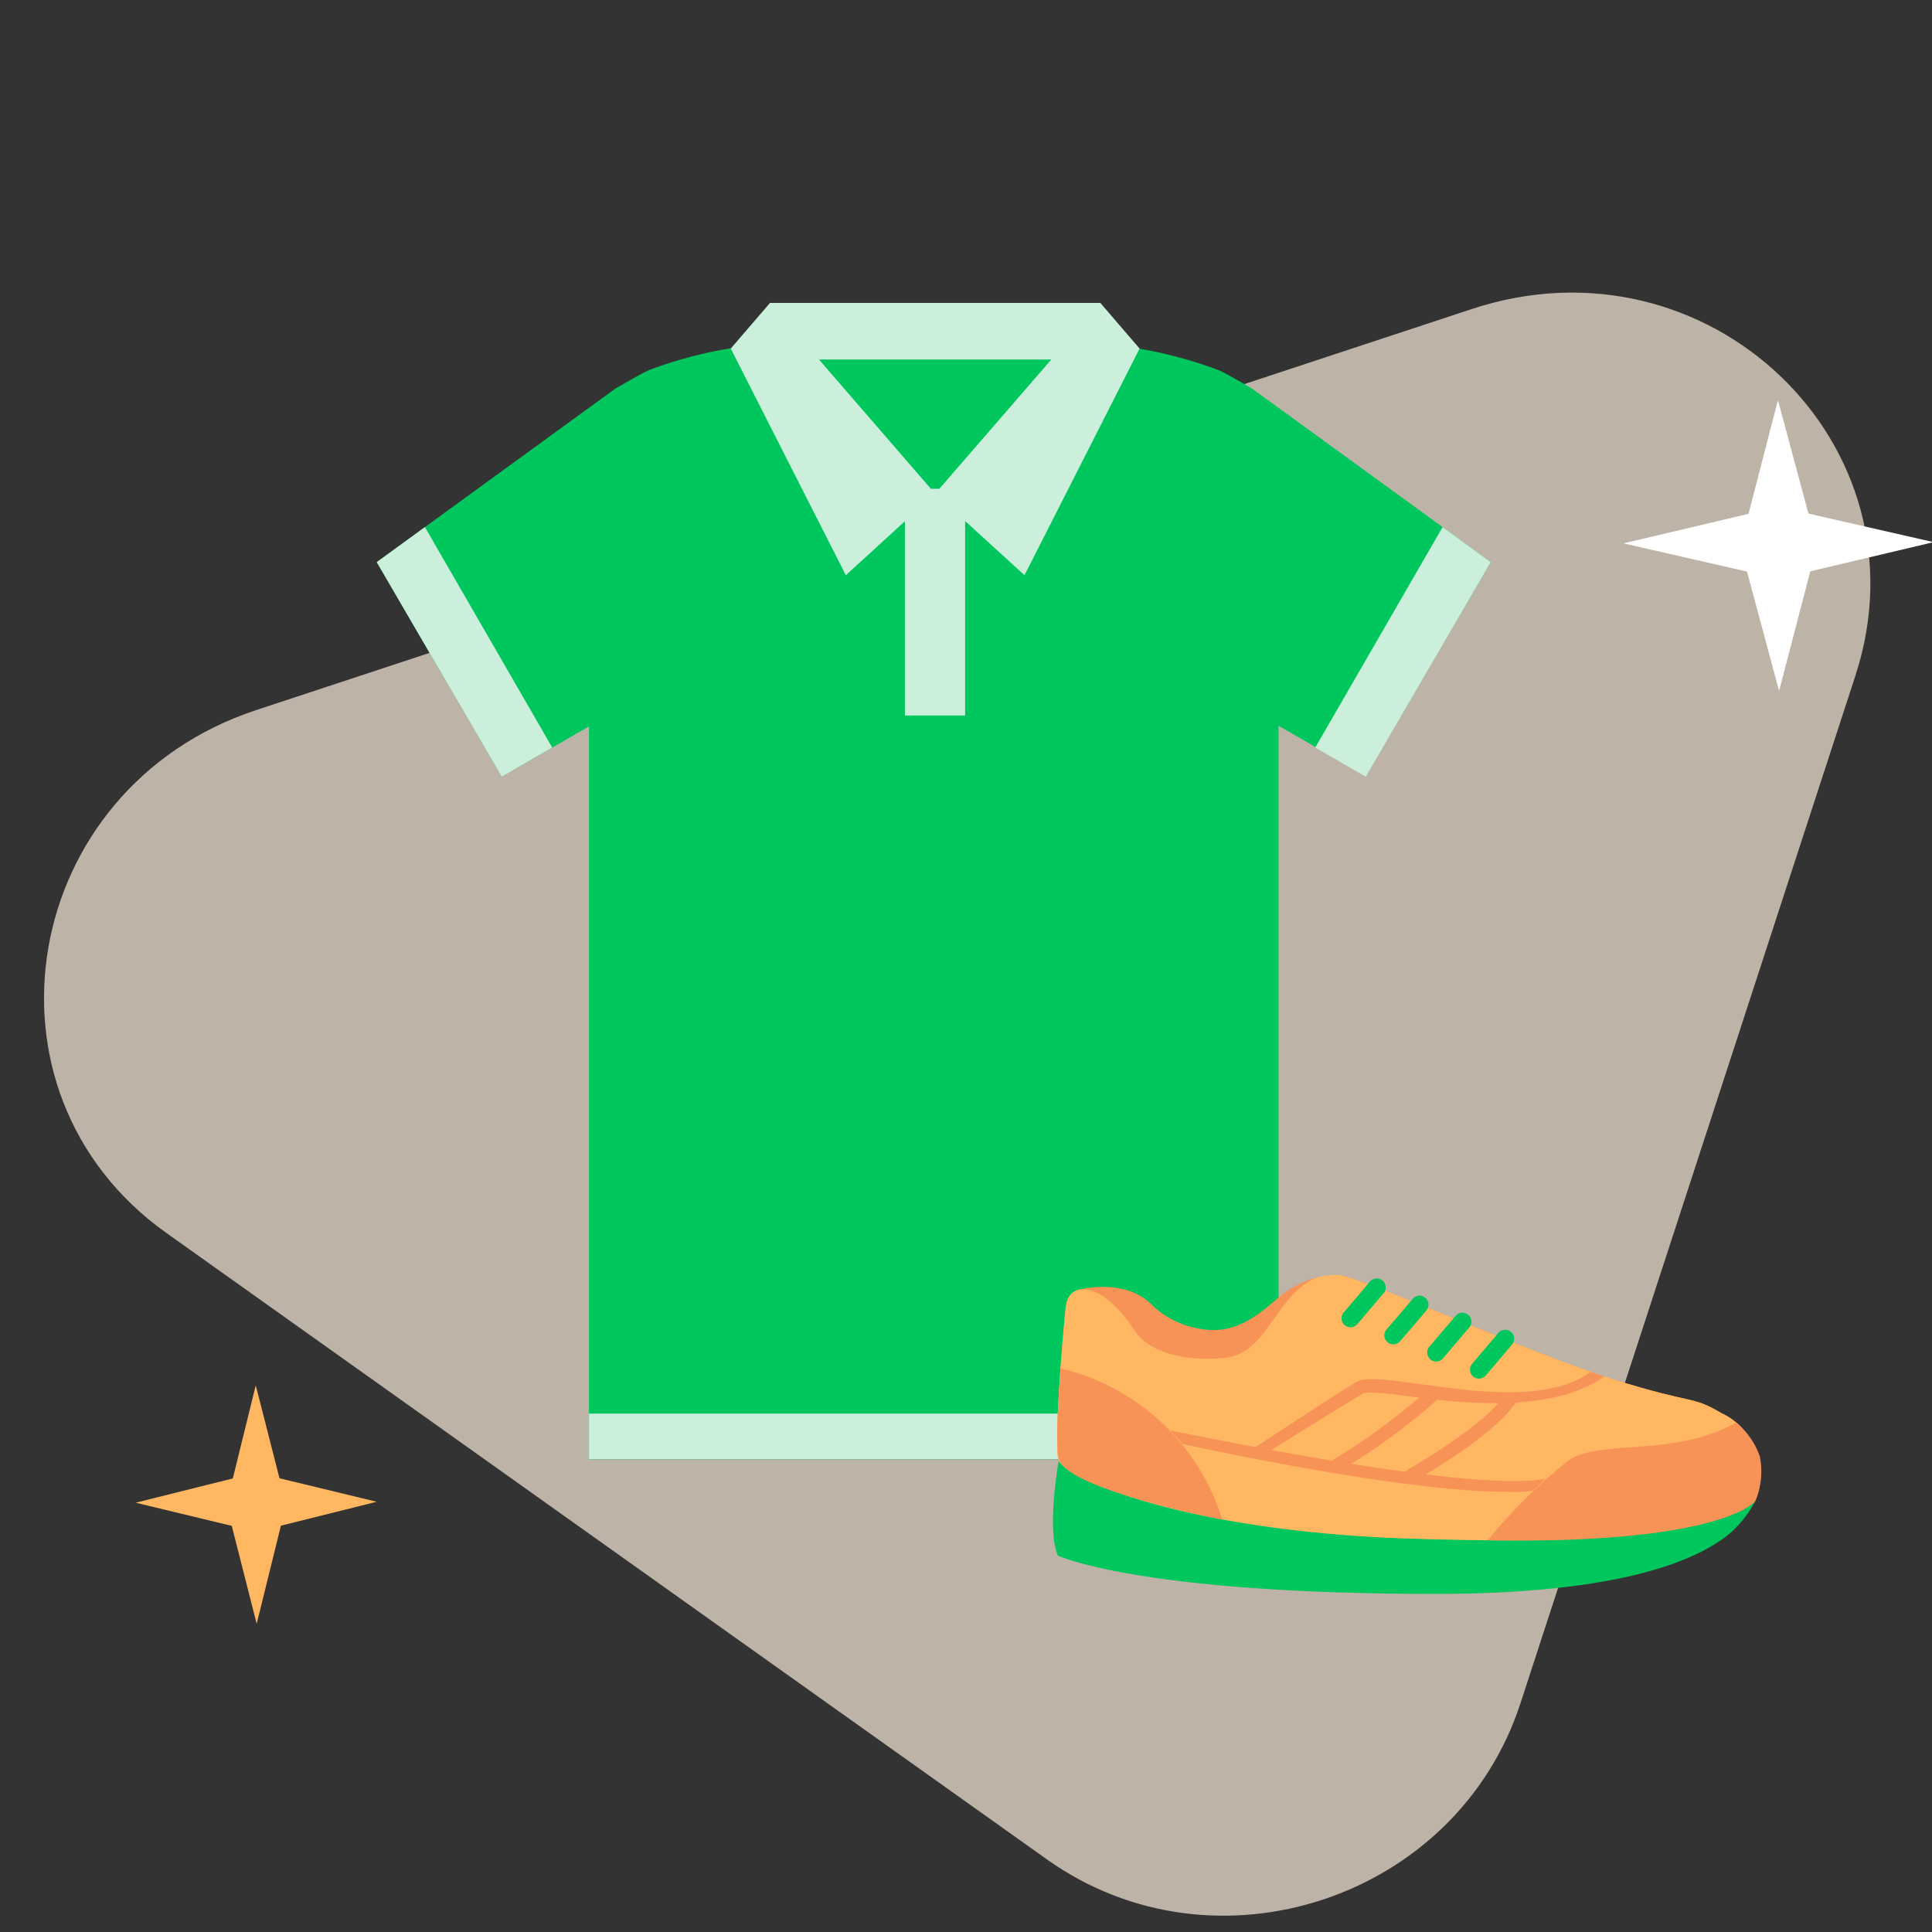 <svg width="200" height="200" viewBox="0 0 200 200" fill="none" xmlns="http://www.w3.org/2000/svg">
<rect x="0" y="0" width="200" height="200" fill="#333333" stroke="none"/>
<g clip-path="url(#clip0_1919_58980)">
<path opacity="0.7" d="M108.395 192.496C125.77 204.858 150.787 196.604 157.396 176.33L192.072 69.945C199.886 45.975 176.824 23.92 152.381 31.984L26.529 73.505C2.086 81.569 -3.323 113.018 17.219 127.632L108.395 192.496Z" fill="#FAEAD9"/>
<path d="M187.4 59.142L200.165 56.122L187.211 53.169L184.053 41.422L181.006 53.193L168.058 56.248L180.846 59.167L184.171 71.531L187.4 59.142Z" fill="white"/>
<path d="M29.08 157.937L38.997 155.463L28.933 153.03L26.475 143.407L24.102 153.048L14.047 155.56L23.993 157.957L26.571 168.096L29.08 157.937Z" fill="#FFB762"/>
<path d="M113.842 42.127L97.185 51.106L79.765 42.127V31.358H113.842V42.127Z" fill="#00C65E"/>
<path d="M96.662 151.06H132.354V75.126L141.386 80.337L154.325 58.192L129.593 40.216C128.238 39.417 126.779 38.584 126.119 38.306C121.618 36.614 116.873 35.664 112.068 35.492C111.495 38.861 108.16 51.123 96.645 51.123C85.13 51.123 81.795 38.966 81.222 35.492C76.423 35.666 71.684 36.616 67.189 38.306C66.563 38.584 65.104 39.417 63.715 40.216L39 58.192L51.939 80.406L60.971 75.196V151.06H96.662Z" fill="#00C65E"/>
<path d="M79.711 31.358L96.801 51.106L87.561 59.547L75.647 36.083L79.711 31.358Z" fill="#CCEFDB"/>
<path d="M113.907 31.358L96.799 51.106L106.056 59.547L117.971 36.083L113.907 31.358Z" fill="#CCEFDB"/>
<path d="M99.909 50.601H93.674V74.065H99.909V50.601Z" fill="#CCEFDB"/>
<path d="M57.167 77.385L51.939 80.407L39 58.193L43.985 54.563L57.167 77.385Z" fill="#CCEFDB"/>
<path d="M136.156 77.385L141.384 80.407L154.323 58.193L149.338 54.563L136.156 77.385Z" fill="#CCEFDB"/>
<path d="M132.372 146.334H60.971V151.041H132.372V146.334Z" fill="#CCEFDB"/>
<rect x="79.713" y="31.358" width="34.182" height="5.858" fill="#CCEFDB"/>
<path d="M111.605 133.519C111.605 133.519 110.487 133.886 110.328 135.295C110.09 137.41 109.109 148.592 109.544 151.072C109.852 152.796 121.902 158.414 145.358 159.255C163.182 159.886 177.124 159.157 181.705 155.332C182.4 153.666 182.425 151.796 181.775 150.113C181.125 148.429 179.85 147.061 178.217 146.294C175.022 144.416 175.61 145.481 167.007 142.791C158.404 140.101 141.071 132.268 138.633 132.002C137.315 132.002 134.777 132.148 132.013 134.605C130.059 136.342 128.323 137.427 126.369 137.644C124.415 137.861 121.375 137.21 119.204 135.039C116.382 132.217 111.605 133.519 111.605 133.519Z" fill="#F89358"/>
<path d="M179.316 158.527C175.575 161.833 166.859 165 148.573 165C117.845 165 109.508 161.035 109.508 161.035C108.303 158.302 109.62 151.072 109.62 151.072C109.62 151.072 120.297 158.513 145.883 159.255C177.046 160.152 181.74 155.332 181.74 155.332C181.119 156.527 180.299 157.607 179.316 158.527Z" fill="#00C65E"/>
<path d="M112.29 133.502C112.29 133.502 110.567 133.179 110.328 135.295C110.09 137.411 109.109 148.592 109.544 151.073C109.852 152.796 121.902 158.415 145.358 159.256C163.182 159.886 177.124 159.158 181.705 155.332C182.4 153.666 182.425 151.797 181.775 150.113C181.125 148.429 179.85 147.062 178.217 146.295C175.022 144.417 175.61 145.482 167.007 142.792C158.404 140.101 141.071 132.268 138.633 132.002C137.315 132.002 135.55 131.82 133.224 134.721C130.898 137.621 129.875 140.325 126.54 140.592C123.738 140.872 119.198 140.452 117.418 137.691C114.532 133.277 112.29 133.502 112.29 133.502Z" fill="#FFB762"/>
<path d="M109.816 141.656C113.722 142.588 117.318 144.521 120.25 147.265C123.181 150.01 125.346 153.471 126.532 157.308C126.532 157.308 110.559 154.225 109.62 151.072C109.13 149.377 109.816 141.656 109.816 141.656Z" fill="#F89358"/>
<path d="M154.01 159.451C156.503 156.384 159.322 153.598 162.417 151.142C165.906 148.928 173.109 150.918 179.694 147.274C180.843 148.171 181.705 149.384 182.174 150.763C182.486 152.28 182.34 153.856 181.754 155.289C181.18 156.326 175.351 159.843 154.01 159.451Z" fill="#F89358"/>
<path d="M155.79 154.42C144.86 154.42 123.562 149.726 122.427 149.488L121.166 148.087C121.46 148.087 151.992 154.659 160.007 153.075L158.704 154.308C157.74 154.458 156.762 154.496 155.79 154.42Z" fill="#F89358"/>
<path d="M131.577 150.119L129.938 149.825C130.26 149.615 138.205 144.361 140.404 143.071C141.301 142.539 143.207 142.763 146.696 143.24C152.175 143.968 160.119 145.299 164.673 142.021L166.074 142.497C161.072 146.112 152.147 145.397 146.458 144.627C144.174 144.318 141.595 143.968 141.049 144.276C138.933 145.552 131.647 150.063 131.577 150.119Z" fill="#F89358"/>
<path d="M146.29 153.454L145.911 152.88L145.197 153.034C145.099 152.529 145.393 152.361 145.981 151.997C152.595 148.06 154.977 145.663 155.79 144.36L156.981 145.117C155.58 147.205 152.175 149.923 146.668 153.202L146.29 153.454Z" fill="#F89358"/>
<path d="M138.569 152.32L137.686 151.311C141.394 149.091 144.88 146.52 148.097 143.633L149.064 144.642C145.841 147.558 142.324 150.131 138.569 152.32Z" fill="#F89358"/>
<path d="M139.802 136.471L141.035 135.028L142.52 133.276" stroke="#00C65E" stroke-width="1.858" stroke-miterlimit="10" stroke-linecap="round"/>
<path d="M144.23 138.238L145.477 136.795L146.948 135.057" stroke="#00C65E" stroke-width="1.858" stroke-miterlimit="10" stroke-linecap="round"/>
<path d="M148.671 140.017L149.918 138.546L151.39 136.822" stroke="#00C65E" stroke-width="1.858" stroke-miterlimit="10" stroke-linecap="round"/>
<path d="M153.099 141.783L155.817 138.588" stroke="#00C65E" stroke-width="1.858" stroke-miterlimit="10" stroke-linecap="round"/>
</g>
<defs>
<clipPath id="clip0_1919_58980">
<rect width="200" height="200" fill="white"/>
</clipPath>
</defs>
</svg>
